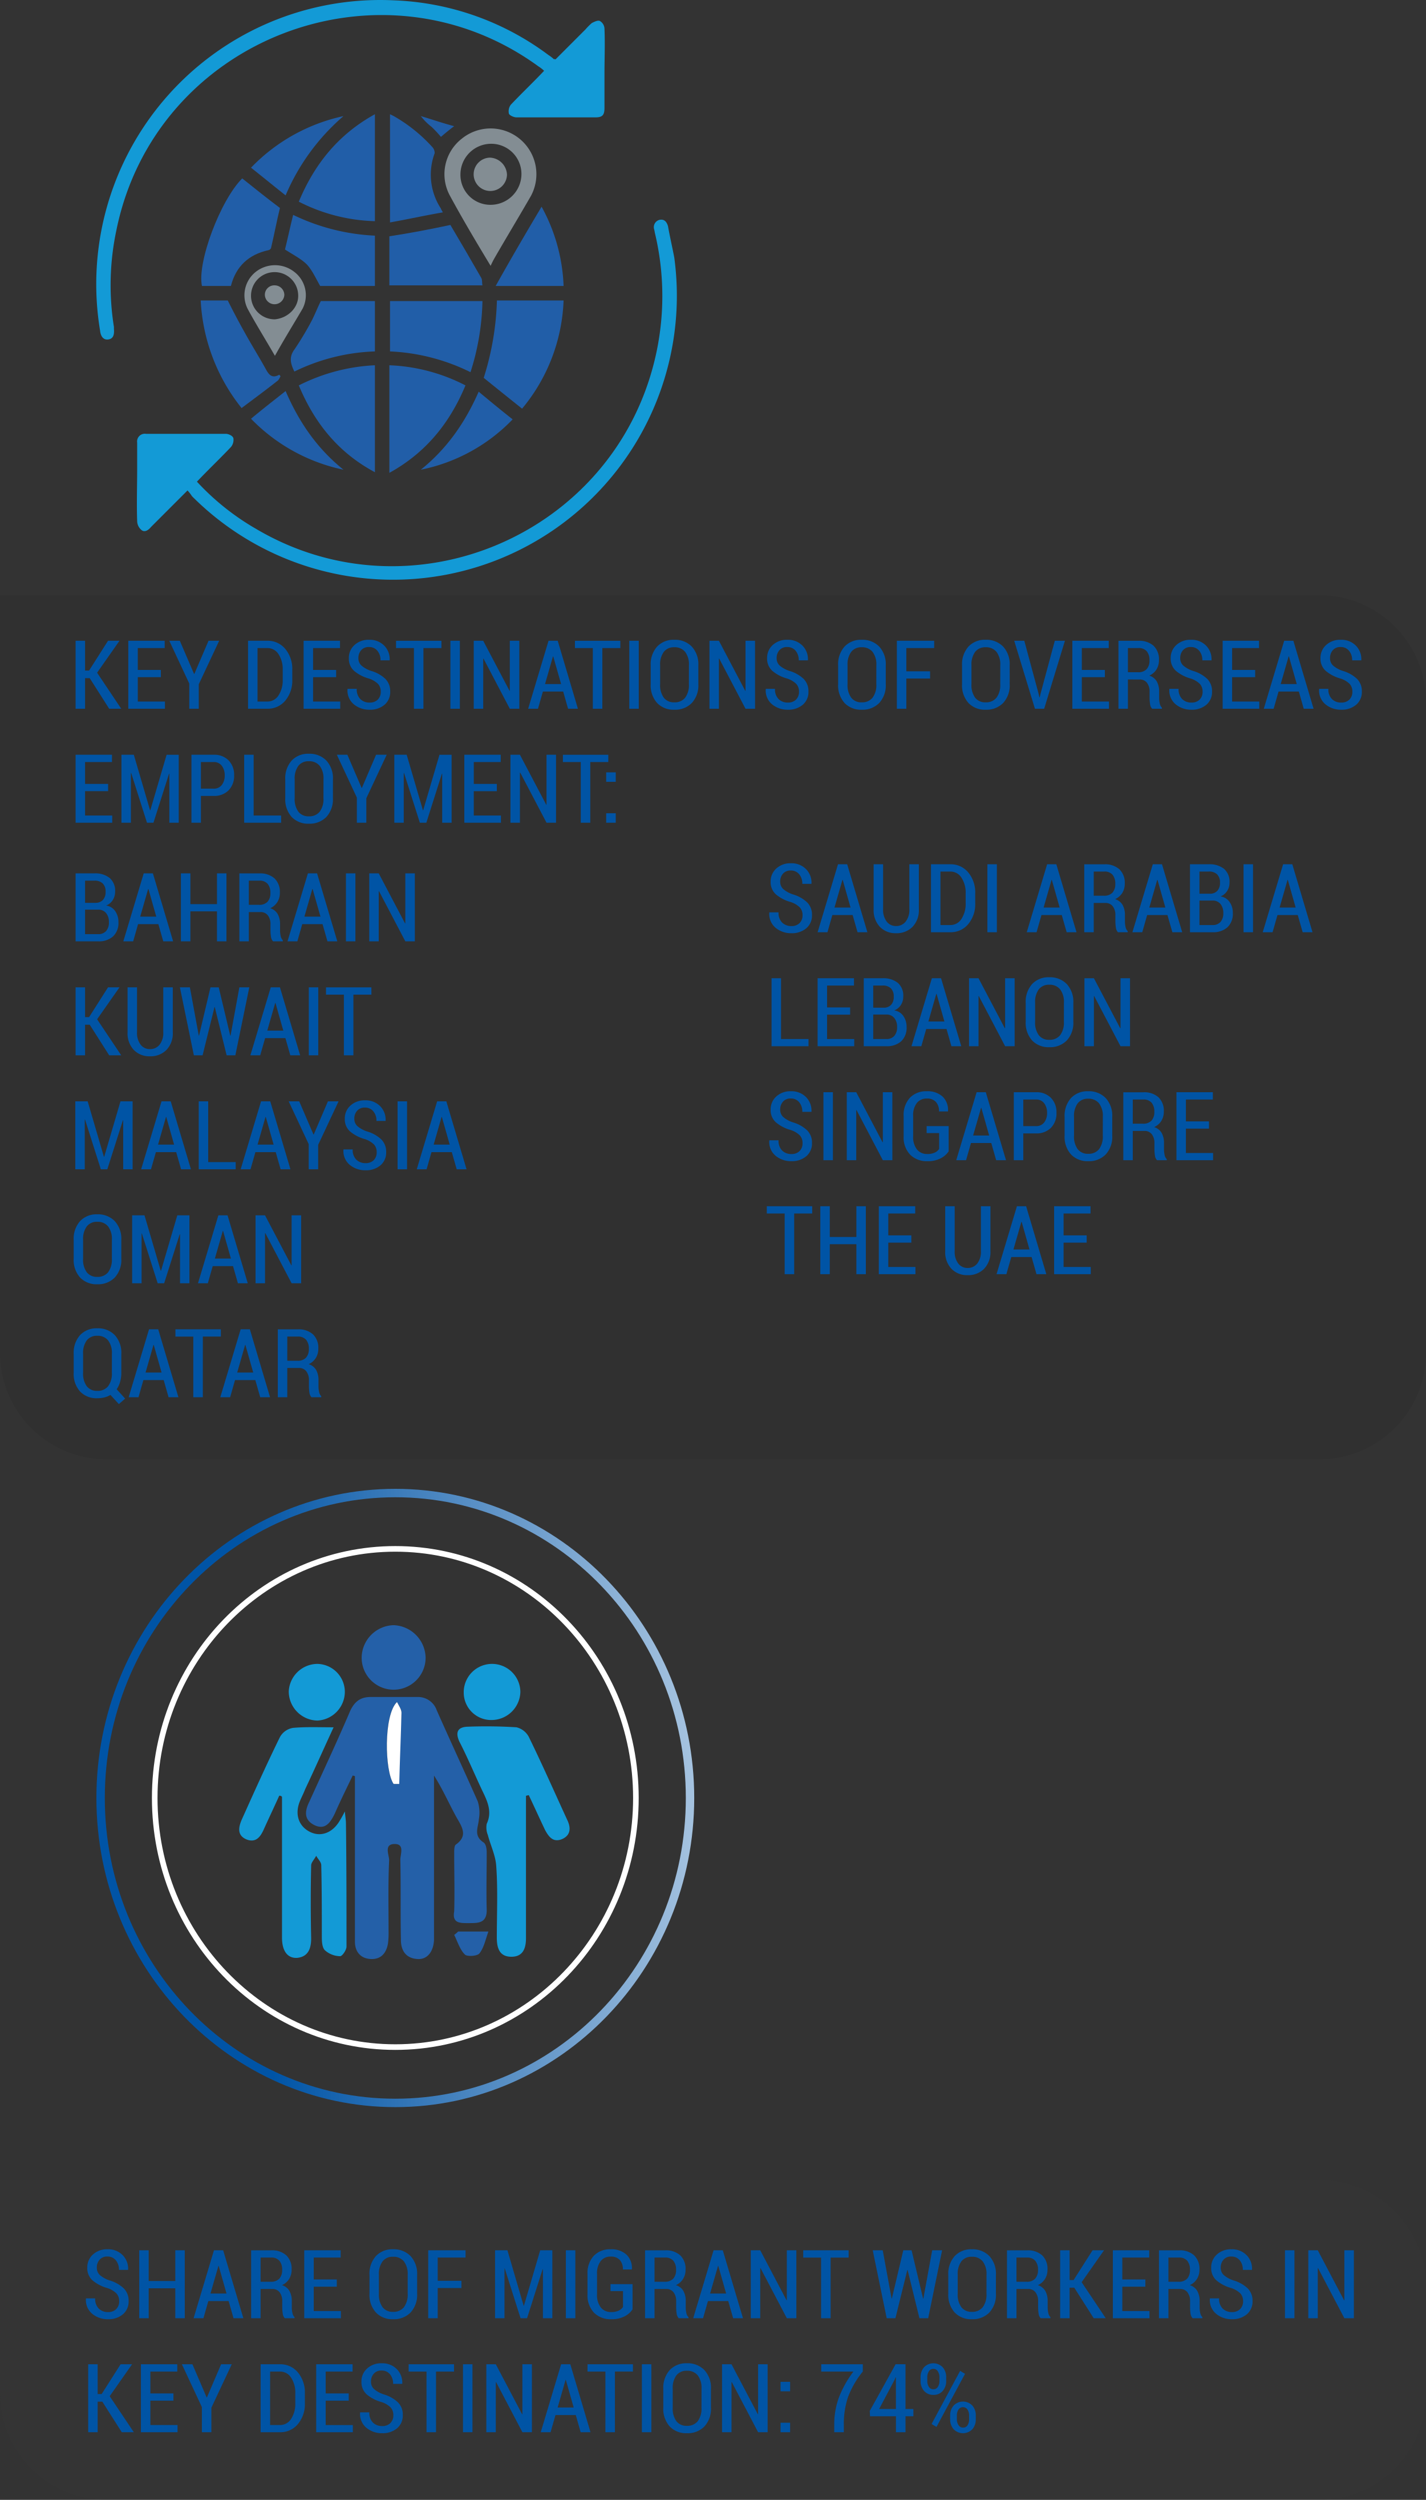 <svg xmlns="http://www.w3.org/2000/svg" xmlns:xlink="http://www.w3.org/1999/xlink" viewBox="0 0 388 679.889">
													<rect x="0" y="0" width="388" height="679.889" fill="#333333" stroke="none"/>
													<defs>
														<linearGradient id="linear-gradient" x1="1.401" y1="0.444" x2="0.267" y2="0.514" gradientUnits="objectBoundingBox">
														<stop offset="0" stop-color="#fff"/>
														<stop offset="1" stop-color="#0054a6"/>
														</linearGradient>
													</defs>
													<g id="info" transform="translate(18.803)">
														<path id="Rectangle_507" data-name="Rectangle 507" d="M0,0H359a29,29,0,0,1,29,29V58a29,29,0,0,1-29,29H29A29,29,0,0,1,0,58V0A0,0,0,0,1,0,0Z" transform="translate(-18.803 592.889)" fill="rgba(63,63,63,0.12)"/>
														<g id="Group_837" data-name="Group 837" transform="translate(7.426 404.926)">
														<g id="Isolation_Mode" transform="translate(0 0)">
															<g id="Group_385" data-name="Group 385">
															<g id="Group_383" data-name="Group 383" transform="translate(15.106 15.564)">
																<path id="Path_2177" data-name="Path 2177" d="M90.724,24.326c35.706,0,64.7,30.06,64.7,66.987S126.43,158.3,90.724,158.3s-64.7-30.06-64.7-66.987,28.992-66.987,64.7-66.987m0-1.526C54.1,22.8,24.5,53.471,24.5,91.313s29.6,68.513,66.224,68.513,66.224-30.671,66.224-68.513S127.346,22.8,90.724,22.8Z" transform="translate(-24.5 -22.8)" fill="#fff"/>
															</g>
															<g id="Group_384" data-name="Group 384">
																<path id="Path_2178" data-name="Path 2178" d="M95.931,180.754c-44.861,0-81.331-37.69-81.331-84.077S51.069,12.6,95.931,12.6s81.331,37.69,81.331,84.077S140.792,180.754,95.931,180.754Zm0-165.865c-43.641,0-79.042,36.622-79.042,81.788s35.4,81.788,79.042,81.788,79.042-36.622,79.042-81.788S139.571,14.889,95.931,14.889Z" transform="translate(-14.6 -12.6)" fill="url(#linear-gradient)"/>
															</g>
															<path id="Path_2179" data-name="Path 2179" d="M101.145,92.12c0-1.068-.153-2.441-.916-2.9-2.747-1.831-1.373-4.12-1.221-6.256a10.354,10.354,0,0,0-.305-4.883c-3.662-8.24-7.477-16.48-11.139-24.72A5.4,5.4,0,0,0,82.224,49.7H69.559c-2.747,0-4.425,1.221-5.646,3.967-3.51,8.24-7.324,16.327-10.986,24.414-1.221,2.441-1.678,4.883,1.221,6.409,3.052,1.526,4.425-.61,5.646-3.052,1.526-3.51,3.2-6.867,4.883-10.376.153,0,.458.153.61.153v45.014c0,2.747,1.526,4.578,4.272,4.73s4.273-1.526,4.73-4.272a22.535,22.535,0,0,0,.153-3.2c0-6.409-.153-12.97.153-19.379,0-1.526-1.526-4.425,1.526-4.425,2.9,0,1.373,3.052,1.526,4.578.153,7.172,0,14.343.153,21.515,0,2.9,1.373,5.035,4.578,5.188,2.594.153,4.273-1.984,4.425-5.188V71.063c2.441,3.815,4.12,7.782,6.256,11.6,1.526,2.594,2.9,4.883-.305,7.172-.458.305-.458,1.526-.458,2.289,0,5.341.153,10.529,0,15.869-.61,3.357,1.679,3.2,4.12,3.2s4.73,0,4.73-3.51C100.993,102.5,101.145,97.308,101.145,92.12ZM77.189,73.351H75.815c-2.441-3.51-2.747-18.769.916-22.278.458.916,1.221,1.984,1.221,2.9C77.646,60.534,77.341,66.943,77.189,73.351Z" transform="translate(5.057 6.911)" fill="#2460a8"/>
															<path id="Path_2180" data-name="Path 2180" d="M50.951,73.729c-1.373,3.052-2.9,6.256-4.273,9.308-.916,1.984-2.136,3.51-4.578,2.594-2.594-1.068-2.289-3.2-1.373-5.341C44.085,72.814,47.442,65.337,51.1,57.86a4.94,4.94,0,0,1,3.662-2.594c3.51-.305,7.019-.153,10.986-.153-2.747,5.951-5.188,11.444-7.782,16.937-.458,1.221-1.068,2.289-1.526,3.51-1.221,3.357-.153,6.409,2.747,7.935s6.1.458,8.087-2.747A30.544,30.544,0,0,0,68.8,78c.153,1.526.305,2.441.305,3.2.153,11.139.153,22.431.153,33.57,0,.916-1.221,2.747-1.831,2.594a6.313,6.313,0,0,1-4.12-1.678c-.763-.916-.763-2.594-.763-3.967,0-6.409,0-12.665-.153-19.074,0-.916-.916-1.678-1.373-2.594-.458.916-1.373,1.831-1.373,2.594-.153,6.561-.153,13.123,0,19.837,0,2.747-.763,5.035-3.815,5.341-2.594.153-4.12-1.831-4.12-5.493v-38.3A.84.84,0,0,0,50.951,73.729Z" transform="translate(-1.207 9.738)" fill="#139ad6"/>
															<path id="Path_2181" data-name="Path 2181" d="M97.631,73.8v38.758c0,2.9-.916,5.035-3.967,5.035-3.2,0-3.967-2.289-3.967-5.188,0-6.409.305-12.97-.153-19.379-.153-2.9-1.526-5.646-2.289-8.545a5.392,5.392,0,0,1-.305-3.052c1.373-2.9.458-5.493-.763-8.087C83.9,68.615,81.914,63.732,79.472,59c-1.068-2.441-.458-3.815,2.136-3.967a131.408,131.408,0,0,1,13.428.153,5.148,5.148,0,0,1,3.357,2.594c3.662,7.477,7.019,15.106,10.529,22.736.916,1.984.916,3.967-1.373,5.035-2.441,1.068-3.662-.458-4.73-2.441-1.526-3.2-2.9-6.256-4.425-9.461C98.088,73.651,97.936,73.8,97.631,73.8Z" transform="translate(19.253 9.664)" fill="#139ad6"/>
															<path id="Path_2182" data-name="Path 2182" d="M79.3,45.75a8.7,8.7,0,1,1-17.4,0,8.927,8.927,0,0,1,8.7-8.85A9.033,9.033,0,0,1,79.3,45.75Z" transform="translate(10.275 0.179)" fill="#2460a8"/>
															<path id="Path_2183" data-name="Path 2183" d="M64.161,51.43a7.86,7.86,0,0,1-7.477,7.782A7.947,7.947,0,0,1,48.9,51.277,7.86,7.86,0,0,1,56.684,43.8,7.621,7.621,0,0,1,64.161,51.43Z" transform="translate(3.437 3.808)" fill="#139ad6"/>
															<path id="Path_2184" data-name="Path 2184" d="M80.1,51.584a7.706,7.706,0,1,1,15.412-.153,7.858,7.858,0,0,1-7.629,7.63A7.465,7.465,0,0,1,80.1,51.584Z" transform="translate(19.847 3.806)" fill="#139ad6"/>
															<path id="Path_2185" data-name="Path 2185" d="M79.468,91.5h8.24c-.763,2.136-1.221,4.425-2.441,5.951-.61.763-3.357.916-3.967.305-1.373-1.373-1.984-3.51-2.9-5.341A6.637,6.637,0,0,0,79.468,91.5Z" transform="translate(18.952 28.894)" fill="#2460a8"/>
															<path id="Path_2186" data-name="Path 2186" d="M68.233,72.878c-2.441-3.51-2.747-18.769.916-22.278.458.916,1.221,1.984,1.221,2.9-.153,6.409-.458,12.97-.61,19.379Z" transform="translate(12.64 7.384)" fill="#fff"/>
															</g>
														</g>
														<path id="Path_4282" data-name="Path 4282" d="M10.194-4.646a3.037,3.037,0,0,0-.724-2.088A6.339,6.339,0,0,0,6.919-8.227a10.475,10.475,0,0,1-4-2.095,4.413,4.413,0,0,1-1.4-3.415,4.671,4.671,0,0,1,1.542-3.6,5.621,5.621,0,0,1,3.955-1.416,5.51,5.51,0,0,1,4.113,1.574,5.232,5.232,0,0,1,1.5,3.948l-.025.076H10.131a3.887,3.887,0,0,0-.863-2.628,2.852,2.852,0,0,0-2.272-1,2.675,2.675,0,0,0-2.126.863,3.159,3.159,0,0,0-.755,2.158,2.679,2.679,0,0,0,.8,1.993A7.712,7.712,0,0,0,7.6-10.283a9.47,9.47,0,0,1,3.847,2.158,4.7,4.7,0,0,1,1.32,3.453,4.508,4.508,0,0,1-1.555,3.6A6.035,6.035,0,0,1,7.135.267a6.569,6.569,0,0,1-4.24-1.447A4.856,4.856,0,0,1,1.155-5.332l.025-.076H3.669a3.652,3.652,0,0,0,1,2.806,3.488,3.488,0,0,0,2.469.927,3.051,3.051,0,0,0,2.247-.806A2.912,2.912,0,0,0,10.194-4.646ZM28.044,0H25.467V-8.15H18.23V0H15.653V-18.484H18.23v8.366h7.236v-8.366h2.577ZM39.978-4.672H34.455L33.122,0H30.443l5.548-18.484h2.5L43.989,0H41.311ZM35.039-6.716h4.367l-2.133-7.516H37.2ZM48.674-7.96V0H46.1V-18.472h5.446a5.807,5.807,0,0,1,4.12,1.358,5.074,5.074,0,0,1,1.454,3.9,4.674,4.674,0,0,1-.679,2.533A4.476,4.476,0,0,1,54.488-9a3.537,3.537,0,0,1,2.05,1.6,5.577,5.577,0,0,1,.628,2.768v1.612a7.248,7.248,0,0,0,.165,1.587,2.225,2.225,0,0,0,.584,1.143V0H55.263A2.2,2.2,0,0,1,54.7-1.276a11.509,11.509,0,0,1-.133-1.771V-4.608a3.83,3.83,0,0,0-.717-2.45,2.4,2.4,0,0,0-1.987-.9Zm0-1.968h2.742a3.027,3.027,0,0,0,2.361-.844,3.45,3.45,0,0,0,.762-2.393,3.7,3.7,0,0,0-.743-2.463,2.79,2.79,0,0,0-2.253-.876H48.674ZM69.405-8.582H63.134v6.627h7.389V0H60.557V-18.484h9.9v1.98H63.134v5.954h6.271ZM91.267-6.69a7.055,7.055,0,0,1-1.777,5.123A6.323,6.323,0,0,1,84.729.267a6.149,6.149,0,0,1-4.685-1.834A7.149,7.149,0,0,1,78.3-6.69v-5.078A7.2,7.2,0,0,1,80.044-16.9a6.1,6.1,0,0,1,4.672-1.854A6.321,6.321,0,0,1,89.483-16.9a7.086,7.086,0,0,1,1.784,5.135ZM88.7-11.807a5.623,5.623,0,0,0-1.035-3.663,3.614,3.614,0,0,0-2.952-1.25,3.432,3.432,0,0,0-2.85,1.25,5.777,5.777,0,0,0-1,3.663V-6.69a5.825,5.825,0,0,0,1,3.694,3.443,3.443,0,0,0,2.856,1.257,3.6,3.6,0,0,0,2.945-1.25A5.717,5.717,0,0,0,88.7-6.69Zm14.625,3.593H96.865V0H94.288V-18.484h10.156v1.98H96.865v6.322h6.462ZM120.25-3.4h.076l4.431-15.082h3.3V0h-2.564V-13.317l-.076-.013L121.177,0h-1.765l-4.3-13.533-.076.013V0h-2.564V-18.484h3.364ZM134.316,0h-2.577V-18.484h2.577Zm15.564-2.412a5.707,5.707,0,0,1-2.1,1.866,7.508,7.508,0,0,1-3.713.813A6.32,6.32,0,0,1,139.4-1.5a6.787,6.787,0,0,1-1.771-5.027V-12.01a6.847,6.847,0,0,1,1.714-4.977,6.063,6.063,0,0,1,4.558-1.765A6.041,6.041,0,0,1,148.23-17.3a5.052,5.052,0,0,1,1.473,3.961l-.025.076h-2.425a3.682,3.682,0,0,0-.844-2.583,3.167,3.167,0,0,0-2.457-.92,3.35,3.35,0,0,0-2.736,1.212,5.428,5.428,0,0,0-1,3.523v5.51a5.48,5.48,0,0,0,1.035,3.6,3.472,3.472,0,0,0,2.812,1.238,4.547,4.547,0,0,0,2.088-.406,2.787,2.787,0,0,0,1.136-.99v-4.3h-3.4V-9.268h5.992ZM155.86-7.96V0h-2.577V-18.472h5.446a5.807,5.807,0,0,1,4.12,1.358,5.074,5.074,0,0,1,1.454,3.9,4.674,4.674,0,0,1-.679,2.533A4.476,4.476,0,0,1,161.675-9a3.537,3.537,0,0,1,2.05,1.6,5.577,5.577,0,0,1,.628,2.768v1.612a7.248,7.248,0,0,0,.165,1.587A2.225,2.225,0,0,0,165.1-.292V0h-2.653a2.2,2.2,0,0,1-.565-1.276,11.509,11.509,0,0,1-.133-1.771V-4.608a3.83,3.83,0,0,0-.717-2.45,2.4,2.4,0,0,0-1.987-.9Zm0-1.968H158.6a3.027,3.027,0,0,0,2.361-.844,3.45,3.45,0,0,0,.762-2.393,3.7,3.7,0,0,0-.743-2.463,2.79,2.79,0,0,0-2.253-.876H155.86Zm20.059,5.256H170.4L169.063,0h-2.679l5.548-18.484h2.5L179.931,0h-2.679ZM170.98-6.716h4.367l-2.133-7.516h-.076ZM194.454,0h-2.59L184.7-13.635l-.076.025V0h-2.577V-18.484h2.577l7.16,13.6.076-.013V-18.484h2.59Zm14.219-16.5h-4.9V0h-2.59V-16.5H196.32v-1.98h12.353ZM228.935-5.345h.076l2.4-13.14h2.7L230.318,0h-2.374L224.72-13.114h-.076L221.406,0h-2.374l-3.8-18.484h2.717L220.365-5.37h.076l3.11-13.114H225.8ZM248.752-6.69a7.055,7.055,0,0,1-1.777,5.123A6.323,6.323,0,0,1,242.214.267a6.149,6.149,0,0,1-4.685-1.834A7.149,7.149,0,0,1,235.79-6.69v-5.078a7.2,7.2,0,0,1,1.739-5.129,6.1,6.1,0,0,1,4.672-1.854,6.321,6.321,0,0,1,4.767,1.847,7.086,7.086,0,0,1,1.784,5.135Zm-2.564-5.116a5.624,5.624,0,0,0-1.035-3.663,3.614,3.614,0,0,0-2.952-1.25,3.432,3.432,0,0,0-2.85,1.25,5.777,5.777,0,0,0-1,3.663V-6.69a5.825,5.825,0,0,0,1,3.694,3.443,3.443,0,0,0,2.856,1.257,3.6,3.6,0,0,0,2.945-1.25,5.717,5.717,0,0,0,1.028-3.7Zm8.15,3.847V0h-2.577V-18.472h5.446a5.807,5.807,0,0,1,4.12,1.358,5.074,5.074,0,0,1,1.454,3.9,4.675,4.675,0,0,1-.679,2.533A4.476,4.476,0,0,1,260.152-9a3.538,3.538,0,0,1,2.05,1.6,5.577,5.577,0,0,1,.628,2.768v1.612A7.249,7.249,0,0,0,263-1.435a2.225,2.225,0,0,0,.584,1.143V0h-2.653a2.2,2.2,0,0,1-.565-1.276,11.509,11.509,0,0,1-.133-1.771V-4.608a3.83,3.83,0,0,0-.717-2.45,2.4,2.4,0,0,0-1.987-.9Zm0-1.968h2.742a3.027,3.027,0,0,0,2.361-.844,3.45,3.45,0,0,0,.762-2.393,3.7,3.7,0,0,0-.743-2.463,2.79,2.79,0,0,0-2.253-.876h-2.869Zm15.729,1.612H268.8V0h-2.577V-18.484H268.8v8.1h1.092l5.154-8.1h3.123L272.073-9.8,278.637,0h-3.275Zm19.348-.267h-6.271v6.627h7.389V0h-9.966V-18.484h9.9v1.98h-7.325v5.954h6.271Zm6.271.622V0h-2.577V-18.472h5.446a5.807,5.807,0,0,1,4.12,1.358,5.074,5.074,0,0,1,1.454,3.9,4.675,4.675,0,0,1-.679,2.533A4.476,4.476,0,0,1,301.5-9a3.538,3.538,0,0,1,2.05,1.6,5.577,5.577,0,0,1,.628,2.768v1.612a7.249,7.249,0,0,0,.165,1.587,2.225,2.225,0,0,0,.584,1.143V0h-2.653a2.2,2.2,0,0,1-.565-1.276,11.509,11.509,0,0,1-.133-1.771V-4.608a3.83,3.83,0,0,0-.717-2.45,2.4,2.4,0,0,0-1.987-.9Zm0-1.968h2.742a3.027,3.027,0,0,0,2.361-.844,3.45,3.45,0,0,0,.762-2.393,3.7,3.7,0,0,0-.743-2.463,2.79,2.79,0,0,0-2.253-.876h-2.869ZM316-4.646a3.037,3.037,0,0,0-.724-2.088,6.339,6.339,0,0,0-2.552-1.492,10.475,10.475,0,0,1-4-2.095,4.413,4.413,0,0,1-1.4-3.415,4.671,4.671,0,0,1,1.542-3.6,5.621,5.621,0,0,1,3.955-1.416,5.51,5.51,0,0,1,4.113,1.574,5.231,5.231,0,0,1,1.5,3.948l-.025.076h-2.476a3.887,3.887,0,0,0-.863-2.628,2.852,2.852,0,0,0-2.272-1,2.675,2.675,0,0,0-2.126.863,3.159,3.159,0,0,0-.755,2.158,2.679,2.679,0,0,0,.8,1.993,7.712,7.712,0,0,0,2.691,1.485,9.47,9.47,0,0,1,3.847,2.158,4.7,4.7,0,0,1,1.32,3.453,4.508,4.508,0,0,1-1.555,3.6A6.035,6.035,0,0,1,312.939.267a6.569,6.569,0,0,1-4.24-1.447,4.856,4.856,0,0,1-1.739-4.151l.025-.076h2.488a3.652,3.652,0,0,0,1,2.806,3.488,3.488,0,0,0,2.469.927,3.051,3.051,0,0,0,2.247-.806A2.912,2.912,0,0,0,316-4.646ZM329.977,0H327.4V-18.484h2.577ZM346.15,0h-2.59L336.4-13.635l-.076.025V0h-2.577V-18.484h2.577l7.16,13.6.076-.013V-18.484h2.59ZM5.611,22.685H4.342V31H1.765V12.516H4.342v8.1H5.434l5.154-8.1h3.123L7.617,21.2,14.181,31H10.905Zm19.348-.267H18.688v6.627h7.389V31H16.11V12.516h9.9V14.5H18.688V20.45h6.271ZM34,21.529h.076l3.859-9.014h2.895L35.28,24.348V31H32.7V24.157L27.257,12.516h2.869ZM48.687,31V12.516H53.93a6.141,6.141,0,0,1,4.894,2.222,8.487,8.487,0,0,1,1.9,5.713v2.628a8.456,8.456,0,0,1-1.9,5.713A6.155,6.155,0,0,1,53.93,31Zm2.577-16.5V29.045H53.93a3.525,3.525,0,0,0,3.047-1.669,7.454,7.454,0,0,0,1.143-4.3V20.425a7.382,7.382,0,0,0-1.143-4.259A3.525,3.525,0,0,0,53.93,14.5Zm21.392,7.922H66.384v6.627h7.389V31H63.807V12.516h9.9V14.5H66.384V20.45h6.271Zm12.137,3.936a3.037,3.037,0,0,0-.724-2.088,6.339,6.339,0,0,0-2.552-1.492,10.475,10.475,0,0,1-4-2.095,4.413,4.413,0,0,1-1.4-3.415,4.671,4.671,0,0,1,1.542-3.6,5.621,5.621,0,0,1,3.955-1.416,5.51,5.51,0,0,1,4.113,1.574,5.231,5.231,0,0,1,1.5,3.948l-.025.076H84.729a3.887,3.887,0,0,0-.863-2.628,2.852,2.852,0,0,0-2.272-1,2.675,2.675,0,0,0-2.126.863,3.159,3.159,0,0,0-.755,2.158,2.679,2.679,0,0,0,.8,1.993A7.712,7.712,0,0,0,82.2,20.717a9.47,9.47,0,0,1,3.847,2.158,4.7,4.7,0,0,1,1.32,3.453,4.508,4.508,0,0,1-1.555,3.6,6.035,6.035,0,0,1-4.082,1.339,6.569,6.569,0,0,1-4.24-1.447,4.856,4.856,0,0,1-1.739-4.151l.025-.076h2.488a3.652,3.652,0,0,0,1,2.806,3.488,3.488,0,0,0,2.469.927,3.051,3.051,0,0,0,2.247-.806A2.912,2.912,0,0,0,84.792,26.354ZM101.309,14.5h-4.9V31h-2.59V14.5H88.956v-1.98h12.353ZM106.323,31h-2.577V12.516h2.577ZM122.5,31h-2.59l-7.16-13.635-.076.025V31h-2.577V12.516h2.577l7.16,13.6.076-.013V12.516h2.59Zm11.934-4.672h-5.522L127.575,31H124.9l5.548-18.484h2.5L138.442,31h-2.679Zm-4.938-2.044h4.367l-2.133-7.516h-.076Zm20.49-9.788h-4.9V31h-2.59V14.5H137.63v-1.98h12.353ZM155,31H152.42V12.516H155Zm16.212-6.69a7.055,7.055,0,0,1-1.777,5.123,6.323,6.323,0,0,1-4.761,1.834,6.149,6.149,0,0,1-4.685-1.834,7.149,7.149,0,0,1-1.739-5.123V19.231a7.2,7.2,0,0,1,1.739-5.129,6.1,6.1,0,0,1,4.672-1.854,6.321,6.321,0,0,1,4.767,1.847,7.086,7.086,0,0,1,1.784,5.135Zm-2.564-5.116a5.624,5.624,0,0,0-1.035-3.663,3.614,3.614,0,0,0-2.952-1.25,3.432,3.432,0,0,0-2.85,1.25,5.777,5.777,0,0,0-1,3.663V24.31a5.825,5.825,0,0,0,1,3.694,3.443,3.443,0,0,0,2.856,1.257,3.6,3.6,0,0,0,2.945-1.25,5.717,5.717,0,0,0,1.028-3.7ZM186.634,31h-2.59l-7.16-13.635-.076.025V31H174.23V12.516h2.577l7.16,13.6.076-.013V12.516h2.59Zm6.119,0h-2.6V28.423h2.6Zm0-11.121h-2.6V17.3h2.6ZM212.532,14.5a24.383,24.383,0,0,0-4.037,6.982,23.033,23.033,0,0,0-1.13,7.5V31h-2.6V28.981a20.947,20.947,0,0,1,1.352-7.662A28.846,28.846,0,0,1,209.98,14.5h-8.76v-1.98h11.312ZM224.148,24.69h2.146v1.968h-2.146V31h-2.6V26.658H214.5l-.076-1.447,7.033-12.7h2.691Zm-7.173,0h4.57V16.083l-.076-.025-.343.787Zm11.273-8.62a4.06,4.06,0,0,1,.933-2.723,3.506,3.506,0,0,1,5.1,0,4.043,4.043,0,0,1,.939,2.723v.978a4.011,4.011,0,0,1-.933,2.71,3.167,3.167,0,0,1-2.533,1.085,3.215,3.215,0,0,1-2.564-1.085,3.994,3.994,0,0,1-.939-2.71Zm1.828.978a2.883,2.883,0,0,0,.432,1.612,1.4,1.4,0,0,0,1.244.66,1.364,1.364,0,0,0,1.206-.66,2.883,2.883,0,0,0,.432-1.612V16.07a2.914,2.914,0,0,0-.438-1.625,1.384,1.384,0,0,0-1.225-.673,1.365,1.365,0,0,0-1.225.673,2.98,2.98,0,0,0-.425,1.625Zm6.221,9.42a4.025,4.025,0,0,1,.939-2.71,3.521,3.521,0,0,1,5.1-.006,4.019,4.019,0,0,1,.939,2.717v.99a4.013,4.013,0,0,1-.939,2.723,3.535,3.535,0,0,1-5.1-.006,4.019,4.019,0,0,1-.939-2.717Zm1.828.99a2.829,2.829,0,0,0,.451,1.612,1.4,1.4,0,0,0,1.225.673,1.37,1.37,0,0,0,1.238-.647,3,3,0,0,0,.413-1.638v-.99a2.907,2.907,0,0,0-.432-1.625,1.479,1.479,0,0,0-2.463,0,2.907,2.907,0,0,0-.432,1.625Zm-5.548,2.107-1.333-.8,7.77-14.447,1.333.8Z" transform="translate(-4 225.571)" fill="#0054a5"/>
														</g>
														<g id="Group_836" data-name="Group 836" transform="translate(0 0)">
														<g id="Group_902" data-name="Group 902">
															<path id="Rectangle_506" data-name="Rectangle 506" d="M0,0H359a29,29,0,0,1,29,29V206a29,29,0,0,1-29,29H29A29,29,0,0,1,0,206V0A0,0,0,0,1,0,0Z" transform="translate(-18.803 161.889)" fill="rgba(0,0,0,0.07)"/>
															<g id="Component_10_7" data-name="Component 10 – 7" transform="translate(1.244 237.532)">
															<path id="Path_4283" data-name="Path 4283" d="M1.765,0V-18.484H6.881a6.285,6.285,0,0,1,4.145,1.244,4.583,4.583,0,0,1,1.492,3.732,4.143,4.143,0,0,1-.647,2.3,3.781,3.781,0,0,1-1.8,1.473,3.587,3.587,0,0,1,2.482,1.53,5.12,5.12,0,0,1,.87,2.977,5,5,0,0,1-1.466,3.891A5.771,5.771,0,0,1,7.909,0ZM4.342-8.62v6.665H7.909A2.757,2.757,0,0,0,10.067-2.8a3.49,3.49,0,0,0,.762-2.418,3.749,3.749,0,0,0-.743-2.437A2.679,2.679,0,0,0,8-8.62H4.342Zm0-1.854H7.274a2.629,2.629,0,0,0,1.949-.806,3.105,3.105,0,0,0,.7-2.177,3.072,3.072,0,0,0-.774-2.285A3.111,3.111,0,0,0,6.881-16.5H4.342Zm19.944,5.8H18.764L17.431,0H14.752L20.3-18.484h2.5L28.3,0H25.619ZM19.348-6.716h4.367l-2.133-7.516h-.076ZM42.809,0H40.231V-8.15H33V0H30.418V-18.484H33v8.366h7.236v-8.366h2.577ZM48.9-7.96V0H46.325V-18.472h5.446a5.807,5.807,0,0,1,4.12,1.358,5.074,5.074,0,0,1,1.454,3.9,4.674,4.674,0,0,1-.679,2.533A4.476,4.476,0,0,1,54.717-9a3.537,3.537,0,0,1,2.05,1.6A5.577,5.577,0,0,1,57.4-4.634v1.612a7.248,7.248,0,0,0,.165,1.587,2.225,2.225,0,0,0,.584,1.143V0H55.491a2.2,2.2,0,0,1-.565-1.276,11.509,11.509,0,0,1-.133-1.771V-4.608a3.83,3.83,0,0,0-.717-2.45,2.4,2.4,0,0,0-1.987-.9Zm0-1.968h2.742a3.027,3.027,0,0,0,2.361-.844,3.45,3.45,0,0,0,.762-2.393,3.7,3.7,0,0,0-.743-2.463,2.79,2.79,0,0,0-2.253-.876H48.9ZM68.961-4.672H63.438L62.105,0H59.427l5.548-18.484h2.5L72.973,0H70.294ZM64.022-6.716H68.39l-2.133-7.516h-.076ZM77.9,0H75.321V-18.484H77.9ZM94.072,0h-2.59l-7.16-13.635-.076.025V0H81.669V-18.484h2.577l7.16,13.6.076-.013V-18.484h2.59ZM5.611,22.685H4.342V31H1.765V12.516H4.342v8.1H5.434l5.154-8.1h3.123L7.617,21.2,14.181,31H10.905Zm22.6-10.169V24.741a6.486,6.486,0,0,1-1.727,4.8A6.063,6.063,0,0,1,22,31.267a5.881,5.881,0,0,1-4.4-1.733,6.561,6.561,0,0,1-1.695-4.792V12.516h2.577V24.741a5.235,5.235,0,0,0,.971,3.358A3.1,3.1,0,0,0,22,29.312a3.235,3.235,0,0,0,2.622-1.206,5.136,5.136,0,0,0,1-3.364V12.516ZM43.85,25.655h.076l2.4-13.14h2.7L45.233,31H42.859L39.635,17.886h-.076L36.321,31H33.947l-3.8-18.484h2.717L35.28,25.63h.076l3.11-13.114h2.247Zm15.006.673H53.333L52,31H49.321l5.548-18.484h2.5L62.867,31H60.188Zm-4.938-2.044h4.367l-2.133-7.516h-.076ZM67.793,31H65.216V12.516h2.577Zm14.46-16.5h-4.9V31h-2.59V14.5H69.9v-1.98H82.253ZM9.471,58.6h.076l4.431-15.082h3.3V62H14.714V48.683l-.076-.013L10.4,62H8.633l-4.3-13.533-.076.013V62H1.688V43.516H5.053Zm19.665-1.27H23.613L22.28,62H19.6l5.548-18.484h2.5L33.147,62H30.469ZM24.2,55.284h4.367l-2.133-7.516h-.076Zm13.647,4.761h7.478V62H35.268V43.516h2.577Zm18.37-2.717H50.692L49.359,62H46.681l5.548-18.484h2.5L60.227,62H57.548Zm-4.938-2.044h4.367l-2.133-7.516h-.076Zm15.209-2.755h.076l3.859-9.014h2.895L67.768,55.348V62H65.19V55.157L59.744,43.516h2.869Zm17.2,4.824a3.037,3.037,0,0,0-.724-2.088,6.339,6.339,0,0,0-2.552-1.492,10.475,10.475,0,0,1-4-2.095,4.413,4.413,0,0,1-1.4-3.415,4.671,4.671,0,0,1,1.542-3.6,5.621,5.621,0,0,1,3.955-1.416,5.51,5.51,0,0,1,4.113,1.574,5.231,5.231,0,0,1,1.5,3.948l-.025.076H83.624a3.887,3.887,0,0,0-.863-2.628,2.852,2.852,0,0,0-2.272-1,2.675,2.675,0,0,0-2.126.863,3.159,3.159,0,0,0-.755,2.158,2.679,2.679,0,0,0,.8,1.993A7.712,7.712,0,0,0,81.1,51.717a9.47,9.47,0,0,1,3.847,2.158,4.7,4.7,0,0,1,1.32,3.453,4.508,4.508,0,0,1-1.555,3.6,6.035,6.035,0,0,1-4.082,1.339,6.569,6.569,0,0,1-4.24-1.447,4.856,4.856,0,0,1-1.739-4.151l.025-.076h2.488a3.652,3.652,0,0,0,1,2.806,3.488,3.488,0,0,0,2.469.927,3.051,3.051,0,0,0,2.247-.806A2.912,2.912,0,0,0,83.688,57.354ZM91.952,62H89.375V43.516h2.577Zm12.175-4.672H98.6L97.271,62H94.593l5.548-18.484h2.5L108.139,62H105.46Zm-4.938-2.044h4.367l-2.133-7.516h-.076ZM14.206,86.31a7.055,7.055,0,0,1-1.777,5.123,6.323,6.323,0,0,1-4.761,1.834,6.149,6.149,0,0,1-4.685-1.834A7.149,7.149,0,0,1,1.244,86.31V81.231A7.2,7.2,0,0,1,2.983,76.1a6.1,6.1,0,0,1,4.672-1.854A6.321,6.321,0,0,1,12.422,76.1a7.086,7.086,0,0,1,1.784,5.135Zm-2.564-5.116a5.624,5.624,0,0,0-1.035-3.663,3.614,3.614,0,0,0-2.952-1.25,3.432,3.432,0,0,0-2.85,1.25,5.777,5.777,0,0,0-1,3.663V86.31a5.825,5.825,0,0,0,1,3.694,3.443,3.443,0,0,0,2.856,1.257,3.6,3.6,0,0,0,2.945-1.25,5.717,5.717,0,0,0,1.028-3.7Zm13.292,8.4h.076L29.44,74.516h3.3V93H30.177V79.683L30.1,79.67,25.86,93H24.1l-4.3-13.533-.076.013V93H17.151V74.516h3.364ZM44.6,88.328H39.076L37.743,93H35.064l5.548-18.484h2.5L48.61,93H45.932ZM39.66,86.284h4.367l-2.133-7.516h-.076ZM63.134,93h-2.59l-7.16-13.635-.076.025V93H50.73V74.516h2.577l7.16,13.6.076-.013V74.516h2.59ZM14.206,117.31a8.967,8.967,0,0,1-.33,2.507,6.657,6.657,0,0,1-.939,2l2.311,2.552-1.714,1.485-2.285-2.488a5.821,5.821,0,0,1-1.65.679,8.044,8.044,0,0,1-1.93.222,6.149,6.149,0,0,1-4.685-1.834,7.149,7.149,0,0,1-1.739-5.123v-5.078A7.2,7.2,0,0,1,2.983,107.1a6.1,6.1,0,0,1,4.672-1.854,6.321,6.321,0,0,1,4.767,1.847,7.086,7.086,0,0,1,1.784,5.135Zm-2.564-5.116a5.624,5.624,0,0,0-1.035-3.663,3.614,3.614,0,0,0-2.952-1.25,3.432,3.432,0,0,0-2.85,1.25,5.777,5.777,0,0,0-1,3.663v5.116a5.825,5.825,0,0,0,1,3.694,3.443,3.443,0,0,0,2.856,1.257,3.6,3.6,0,0,0,2.945-1.25,5.717,5.717,0,0,0,1.028-3.7Zm14.092,7.135H20.211L18.878,124H16.2l5.548-18.484h2.5L29.745,124H27.066Zm-4.938-2.044h4.367l-2.133-7.516h-.076Zm20.49-9.788h-4.9V124h-2.59V107.5H28.933v-1.98H41.285Zm9.382,11.832H45.145L43.812,124H41.133l5.548-18.484h2.5L54.679,124H52Zm-4.938-2.044H50.1l-2.133-7.516h-.076Zm13.635-1.244V124H56.786V105.528h5.446a5.807,5.807,0,0,1,4.12,1.358,5.074,5.074,0,0,1,1.454,3.9,4.674,4.674,0,0,1-.679,2.533A4.476,4.476,0,0,1,65.178,115a3.538,3.538,0,0,1,2.05,1.6,5.577,5.577,0,0,1,.628,2.768v1.612a7.248,7.248,0,0,0,.165,1.587,2.225,2.225,0,0,0,.584,1.143V124H65.952a2.2,2.2,0,0,1-.565-1.276,11.509,11.509,0,0,1-.133-1.771v-1.562a3.83,3.83,0,0,0-.717-2.45,2.4,2.4,0,0,0-1.987-.9Zm0-1.968h2.742a3.027,3.027,0,0,0,2.361-.844,3.45,3.45,0,0,0,.762-2.393,3.7,3.7,0,0,0-.743-2.463,2.79,2.79,0,0,0-2.253-.876H59.363Z" transform="translate(-1.244 18.484)" fill="#0054a5"/>
															</g>
															<g id="Component_10_8" data-name="Component 10 – 8" transform="translate(189.834 234.79)">
															<path id="Path_4284" data-name="Path 4284" d="M10.194-4.646a3.037,3.037,0,0,0-.724-2.088A6.339,6.339,0,0,0,6.919-8.227a10.475,10.475,0,0,1-4-2.095,4.413,4.413,0,0,1-1.4-3.415,4.671,4.671,0,0,1,1.542-3.6,5.621,5.621,0,0,1,3.955-1.416,5.51,5.51,0,0,1,4.113,1.574,5.232,5.232,0,0,1,1.5,3.948l-.025.076H10.131a3.887,3.887,0,0,0-.863-2.628,2.852,2.852,0,0,0-2.272-1,2.675,2.675,0,0,0-2.126.863,3.159,3.159,0,0,0-.755,2.158,2.679,2.679,0,0,0,.8,1.993A7.712,7.712,0,0,0,7.6-10.283a9.47,9.47,0,0,1,3.847,2.158,4.7,4.7,0,0,1,1.32,3.453,4.508,4.508,0,0,1-1.555,3.6A6.035,6.035,0,0,1,7.135.267a6.569,6.569,0,0,1-4.24-1.447A4.856,4.856,0,0,1,1.155-5.332l.025-.076H3.669a3.652,3.652,0,0,0,1,2.806,3.488,3.488,0,0,0,2.469.927,3.051,3.051,0,0,0,2.247-.806A2.912,2.912,0,0,0,10.194-4.646Zm13.635-.025H18.307L16.974,0H14.295l5.548-18.484h2.5L27.841,0H25.162ZM18.891-6.716h4.367l-2.133-7.516h-.076ZM41.844-18.484V-6.259a6.486,6.486,0,0,1-1.727,4.8A6.063,6.063,0,0,1,35.636.267a5.881,5.881,0,0,1-4.4-1.733,6.561,6.561,0,0,1-1.695-4.792V-18.484h2.577V-6.259A5.235,5.235,0,0,0,33.09-2.9a3.1,3.1,0,0,0,2.545,1.212,3.235,3.235,0,0,0,2.622-1.206,5.136,5.136,0,0,0,1-3.364V-18.484ZM45.145,0V-18.484h5.243a6.141,6.141,0,0,1,4.894,2.222,8.487,8.487,0,0,1,1.9,5.713v2.628a8.456,8.456,0,0,1-1.9,5.713A6.155,6.155,0,0,1,50.388,0Zm2.577-16.5V-1.955h2.666a3.525,3.525,0,0,0,3.047-1.669,7.454,7.454,0,0,0,1.143-4.3v-2.653a7.382,7.382,0,0,0-1.143-4.259A3.525,3.525,0,0,0,50.388-16.5ZM63.07,0H60.493V-18.484H63.07ZM80.729-4.672H75.207L73.874,0H71.2l5.548-18.484h2.5L84.741,0H82.063ZM75.791-6.716h4.367l-2.133-7.516h-.076ZM89.426-7.96V0H86.849V-18.472h5.446a5.807,5.807,0,0,1,4.12,1.358,5.074,5.074,0,0,1,1.454,3.9,4.674,4.674,0,0,1-.679,2.533A4.476,4.476,0,0,1,95.24-9a3.537,3.537,0,0,1,2.05,1.6,5.577,5.577,0,0,1,.628,2.768v1.612a7.248,7.248,0,0,0,.165,1.587,2.225,2.225,0,0,0,.584,1.143V0H96.015a2.2,2.2,0,0,1-.565-1.276,11.509,11.509,0,0,1-.133-1.771V-4.608a3.83,3.83,0,0,0-.717-2.45,2.4,2.4,0,0,0-1.987-.9Zm0-1.968h2.742a3.027,3.027,0,0,0,2.361-.844,3.45,3.45,0,0,0,.762-2.393,3.7,3.7,0,0,0-.743-2.463,2.79,2.79,0,0,0-2.253-.876H89.426Zm20.059,5.256h-5.522L102.629,0H99.95L105.5-18.484H108L113.5,0h-2.679Zm-4.938-2.044h4.367l-2.133-7.516H106.7ZM115.616,0V-18.484h5.116a6.285,6.285,0,0,1,4.145,1.244,4.583,4.583,0,0,1,1.492,3.732,4.143,4.143,0,0,1-.647,2.3,3.781,3.781,0,0,1-1.8,1.473,3.587,3.587,0,0,1,2.482,1.53,5.12,5.12,0,0,1,.87,2.977A5,5,0,0,1,125.8-1.339,5.771,5.771,0,0,1,121.761,0Zm2.577-8.62v6.665h3.567a2.757,2.757,0,0,0,2.158-.844,3.49,3.49,0,0,0,.762-2.418,3.749,3.749,0,0,0-.743-2.437,2.679,2.679,0,0,0-2.088-.965h-3.656Zm0-1.854h2.933a2.628,2.628,0,0,0,1.949-.806,3.105,3.105,0,0,0,.7-2.177A3.072,3.072,0,0,0,123-15.742a3.111,3.111,0,0,0-2.272-.762h-2.539ZM132.768,0H130.19V-18.484h2.577Zm12.175-4.672H139.42L138.087,0h-2.679l5.548-18.484h2.5L148.954,0h-2.679ZM140-6.716h4.367l-2.133-7.516h-.076ZM4.342,29.045h7.478V31H1.765V12.516H4.342Zm18.8-6.627H16.872v6.627h7.389V31H14.295V12.516h9.9V14.5H16.872V20.45h6.271ZM26.851,31V12.516h5.116a6.285,6.285,0,0,1,4.145,1.244A4.583,4.583,0,0,1,37.6,17.492a4.143,4.143,0,0,1-.647,2.3,3.781,3.781,0,0,1-1.8,1.473,3.587,3.587,0,0,1,2.482,1.53,5.12,5.12,0,0,1,.87,2.977,5,5,0,0,1-1.466,3.891A5.771,5.771,0,0,1,33,31Zm2.577-8.62v6.665H33a2.757,2.757,0,0,0,2.158-.844,3.49,3.49,0,0,0,.762-2.418,3.749,3.749,0,0,0-.743-2.437,2.679,2.679,0,0,0-2.088-.965H29.428Zm0-1.854H32.36a2.629,2.629,0,0,0,1.949-.806,3.105,3.105,0,0,0,.7-2.177,3.072,3.072,0,0,0-.774-2.285,3.111,3.111,0,0,0-2.272-.762H29.428Zm19.944,5.8H43.85L42.517,31H39.838l5.548-18.484h2.5L53.384,31H50.705Zm-4.938-2.044H48.8l-2.133-7.516h-.076ZM67.907,31h-2.59l-7.16-13.635-.076.025V31H55.5V12.516h2.577l7.16,13.6.076-.013V12.516h2.59Zm15.971-6.69A7.055,7.055,0,0,1,82.1,29.432a6.323,6.323,0,0,1-4.761,1.834,6.149,6.149,0,0,1-4.685-1.834,7.149,7.149,0,0,1-1.739-5.123V19.231A7.2,7.2,0,0,1,72.655,14.1a6.1,6.1,0,0,1,4.672-1.854A6.321,6.321,0,0,1,82.094,14.1a7.086,7.086,0,0,1,1.784,5.135Zm-2.564-5.116a5.623,5.623,0,0,0-1.035-3.663,3.614,3.614,0,0,0-2.952-1.25,3.432,3.432,0,0,0-2.85,1.25,5.777,5.777,0,0,0-1,3.663V24.31a5.825,5.825,0,0,0,1,3.694,3.443,3.443,0,0,0,2.856,1.257,3.6,3.6,0,0,0,2.945-1.25,5.717,5.717,0,0,0,1.028-3.7ZM99.3,31h-2.59l-7.16-13.635-.076.025V31H86.9V12.516h2.577l7.16,13.6.076-.013V12.516H99.3ZM10.194,57.354a3.037,3.037,0,0,0-.724-2.088,6.339,6.339,0,0,0-2.552-1.492,10.475,10.475,0,0,1-4-2.095,4.413,4.413,0,0,1-1.4-3.415,4.671,4.671,0,0,1,1.542-3.6,5.621,5.621,0,0,1,3.955-1.416,5.51,5.51,0,0,1,4.113,1.574,5.231,5.231,0,0,1,1.5,3.948l-.025.076H10.131a3.887,3.887,0,0,0-.863-2.628,2.852,2.852,0,0,0-2.272-1,2.675,2.675,0,0,0-2.126.863,3.159,3.159,0,0,0-.755,2.158,2.679,2.679,0,0,0,.8,1.993A7.712,7.712,0,0,0,7.6,51.717a9.47,9.47,0,0,1,3.847,2.158,4.7,4.7,0,0,1,1.32,3.453,4.508,4.508,0,0,1-1.555,3.6,6.035,6.035,0,0,1-4.082,1.339,6.569,6.569,0,0,1-4.24-1.447,4.856,4.856,0,0,1-1.739-4.151l.025-.076H3.669a3.652,3.652,0,0,0,1,2.806,3.488,3.488,0,0,0,2.469.927,3.051,3.051,0,0,0,2.247-.806A2.912,2.912,0,0,0,10.194,57.354ZM18.459,62H15.882V43.516h2.577Zm16.174,0h-2.59l-7.16-13.635-.076.025V62H22.229V43.516h2.577l7.16,13.6.076-.013V43.516h2.59Zm15.323-2.412a5.707,5.707,0,0,1-2.1,1.866,7.508,7.508,0,0,1-3.713.813A6.32,6.32,0,0,1,39.476,60.5a6.787,6.787,0,0,1-1.771-5.027V49.99a6.847,6.847,0,0,1,1.714-4.977,6.063,6.063,0,0,1,4.558-1.765A6.041,6.041,0,0,1,48.306,44.7a5.052,5.052,0,0,1,1.473,3.961l-.025.076H47.328a3.682,3.682,0,0,0-.844-2.583,3.167,3.167,0,0,0-2.457-.92,3.35,3.35,0,0,0-2.736,1.212,5.428,5.428,0,0,0-1,3.523v5.51a5.48,5.48,0,0,0,1.035,3.6,3.472,3.472,0,0,0,2.812,1.238,4.547,4.547,0,0,0,2.088-.406,2.787,2.787,0,0,0,1.136-.99v-4.3h-3.4V52.732h5.992Zm11.591-2.26H56.024L54.691,62H52.013l5.548-18.484h2.5L65.559,62H62.88Zm-4.938-2.044h4.367l-2.133-7.516h-.076Zm13.647-.571V62H67.679V43.516h6a5.463,5.463,0,0,1,4.12,1.542,5.588,5.588,0,0,1,1.492,4.056A5.583,5.583,0,0,1,77.8,53.177a5.476,5.476,0,0,1-4.12,1.536Zm0-1.98h3.428a2.675,2.675,0,0,0,2.272-1.022,4.135,4.135,0,0,0,.774-2.571,4.265,4.265,0,0,0-.768-2.6A2.651,2.651,0,0,0,73.684,45.5H70.256Zm24.21,2.577a7.055,7.055,0,0,1-1.777,5.123,6.323,6.323,0,0,1-4.761,1.834,6.149,6.149,0,0,1-4.685-1.834A7.149,7.149,0,0,1,81.5,55.31V50.231A7.2,7.2,0,0,1,83.243,45.1a6.1,6.1,0,0,1,4.672-1.854A6.321,6.321,0,0,1,92.682,45.1a7.086,7.086,0,0,1,1.784,5.135ZM91.9,50.193a5.623,5.623,0,0,0-1.035-3.663,3.614,3.614,0,0,0-2.952-1.25,3.432,3.432,0,0,0-2.85,1.25,5.777,5.777,0,0,0-1,3.663V55.31a5.825,5.825,0,0,0,1,3.694,3.443,3.443,0,0,0,2.856,1.257,3.6,3.6,0,0,0,2.945-1.25,5.717,5.717,0,0,0,1.028-3.7Zm8.15,3.847V62H97.475V43.528h5.446a5.807,5.807,0,0,1,4.12,1.358,5.074,5.074,0,0,1,1.454,3.9,4.674,4.674,0,0,1-.679,2.533A4.476,4.476,0,0,1,105.866,53a3.537,3.537,0,0,1,2.05,1.6,5.577,5.577,0,0,1,.628,2.768v1.612a7.248,7.248,0,0,0,.165,1.587,2.225,2.225,0,0,0,.584,1.143V62h-2.653a2.2,2.2,0,0,1-.565-1.276,11.509,11.509,0,0,1-.133-1.771V57.392a3.83,3.83,0,0,0-.717-2.45,2.4,2.4,0,0,0-1.987-.9Zm0-1.968h2.742a3.027,3.027,0,0,0,2.361-.844,3.45,3.45,0,0,0,.762-2.393,3.7,3.7,0,0,0-.743-2.463,2.79,2.79,0,0,0-2.253-.876h-2.869Zm20.731,1.346h-6.271v6.627H121.9V62h-9.966V43.516h9.9V45.5h-7.325V51.45h6.271ZM12.822,76.5h-4.9V93H5.332V76.5H.47v-1.98H12.822ZM27.422,93H24.845V84.85H17.608V93H15.031V74.516h2.577v8.366h7.236V74.516h2.577ZM39.8,84.418H33.528v6.627h7.389V93H30.951V74.516h9.9V76.5H33.528V82.45H39.8Zm21.519-9.9V86.741a6.486,6.486,0,0,1-1.727,4.8,6.063,6.063,0,0,1-4.481,1.727,5.881,5.881,0,0,1-4.4-1.733,6.561,6.561,0,0,1-1.695-4.792V74.516h2.577V86.741a5.235,5.235,0,0,0,.971,3.358,3.1,3.1,0,0,0,2.545,1.212,3.235,3.235,0,0,0,2.622-1.206,5.136,5.136,0,0,0,1-3.364V74.516Zm11.2,13.813H66.993L65.66,93H62.981l5.548-18.484h2.5L76.527,93H73.849Zm-4.938-2.044h4.367l-2.133-7.516h-.076ZM87.5,84.418H81.225v6.627h7.389V93H78.647V74.516h9.9V76.5H81.225V82.45H87.5Z" transform="translate(-0.47 18.751)" fill="#0054a5"/>
															</g>
															<g id="Component_10_9" data-name="Component 10 – 9" transform="translate(1.765 174.005)">
															<path id="Path_4285" data-name="Path 4285" d="M5.611-8.315H4.342V0H1.765V-18.484H4.342v8.1H5.434l5.154-8.1h3.123L7.617-9.8,14.181,0H10.905Zm19.348-.267H18.688v6.627h7.389V0H16.11V-18.484h9.9v1.98H18.688v5.954h6.271ZM34-9.471h.076l3.859-9.014h2.895L35.28-6.652V0H32.7V-6.843L27.257-18.484h2.869ZM48.687,0V-18.484H53.93a6.141,6.141,0,0,1,4.894,2.222,8.487,8.487,0,0,1,1.9,5.713v2.628a8.456,8.456,0,0,1-1.9,5.713A6.155,6.155,0,0,1,53.93,0Zm2.577-16.5V-1.955H53.93a3.525,3.525,0,0,0,3.047-1.669,7.454,7.454,0,0,0,1.143-4.3v-2.653a7.382,7.382,0,0,0-1.143-4.259A3.525,3.525,0,0,0,53.93-16.5ZM72.655-8.582H66.384v6.627h7.389V0H63.807V-18.484h9.9v1.98H66.384v5.954h6.271ZM84.792-4.646a3.037,3.037,0,0,0-.724-2.088,6.339,6.339,0,0,0-2.552-1.492,10.475,10.475,0,0,1-4-2.095,4.413,4.413,0,0,1-1.4-3.415,4.671,4.671,0,0,1,1.542-3.6,5.621,5.621,0,0,1,3.955-1.416,5.51,5.51,0,0,1,4.113,1.574,5.231,5.231,0,0,1,1.5,3.948l-.025.076H84.729a3.887,3.887,0,0,0-.863-2.628,2.852,2.852,0,0,0-2.272-1,2.675,2.675,0,0,0-2.126.863,3.159,3.159,0,0,0-.755,2.158,2.679,2.679,0,0,0,.8,1.993A7.712,7.712,0,0,0,82.2-10.283a9.47,9.47,0,0,1,3.847,2.158,4.7,4.7,0,0,1,1.32,3.453,4.508,4.508,0,0,1-1.555,3.6A6.035,6.035,0,0,1,81.732.267a6.569,6.569,0,0,1-4.24-1.447,4.856,4.856,0,0,1-1.739-4.151l.025-.076h2.488a3.652,3.652,0,0,0,1,2.806,3.488,3.488,0,0,0,2.469.927,3.051,3.051,0,0,0,2.247-.806A2.912,2.912,0,0,0,84.792-4.646ZM101.309-16.5h-4.9V0h-2.59V-16.5H88.956v-1.98h12.353ZM106.323,0h-2.577V-18.484h2.577ZM122.5,0h-2.59l-7.16-13.635-.076.025V0h-2.577V-18.484h2.577l7.16,13.6.076-.013V-18.484h2.59Zm11.934-4.672h-5.522L127.575,0H124.9l5.548-18.484h2.5L138.442,0h-2.679Zm-4.938-2.044h4.367l-2.133-7.516h-.076Zm20.49-9.788h-4.9V0h-2.59V-16.5H137.63v-1.98h12.353ZM155,0H152.42V-18.484H155Zm16.212-6.69a7.055,7.055,0,0,1-1.777,5.123A6.323,6.323,0,0,1,164.671.267a6.149,6.149,0,0,1-4.685-1.834,7.149,7.149,0,0,1-1.739-5.123v-5.078a7.2,7.2,0,0,1,1.739-5.129,6.1,6.1,0,0,1,4.672-1.854,6.321,6.321,0,0,1,4.767,1.847,7.086,7.086,0,0,1,1.784,5.135Zm-2.564-5.116a5.624,5.624,0,0,0-1.035-3.663,3.614,3.614,0,0,0-2.952-1.25,3.432,3.432,0,0,0-2.85,1.25,5.777,5.777,0,0,0-1,3.663V-6.69a5.825,5.825,0,0,0,1,3.694,3.443,3.443,0,0,0,2.856,1.257,3.6,3.6,0,0,0,2.945-1.25,5.717,5.717,0,0,0,1.028-3.7ZM186.634,0h-2.59l-7.16-13.635-.076.025V0H174.23V-18.484h2.577l7.16,13.6.076-.013V-18.484h2.59Zm11.959-4.646a3.037,3.037,0,0,0-.724-2.088,6.339,6.339,0,0,0-2.552-1.492,10.475,10.475,0,0,1-4-2.095,4.413,4.413,0,0,1-1.4-3.415,4.671,4.671,0,0,1,1.542-3.6,5.621,5.621,0,0,1,3.955-1.416,5.51,5.51,0,0,1,4.113,1.574,5.231,5.231,0,0,1,1.5,3.948l-.025.076h-2.476a3.887,3.887,0,0,0-.863-2.628,2.852,2.852,0,0,0-2.272-1,2.675,2.675,0,0,0-2.126.863,3.159,3.159,0,0,0-.755,2.158,2.679,2.679,0,0,0,.8,1.993A7.712,7.712,0,0,0,196-10.283a9.47,9.47,0,0,1,3.847,2.158,4.7,4.7,0,0,1,1.32,3.453,4.508,4.508,0,0,1-1.555,3.6A6.035,6.035,0,0,1,195.533.267a6.569,6.569,0,0,1-4.24-1.447,4.856,4.856,0,0,1-1.739-4.151l.025-.076h2.488a3.652,3.652,0,0,0,1,2.806,3.488,3.488,0,0,0,2.469.927,3.051,3.051,0,0,0,2.247-.806A2.912,2.912,0,0,0,198.593-4.646ZM222.206-6.69a7.055,7.055,0,0,1-1.777,5.123A6.323,6.323,0,0,1,215.668.267a6.149,6.149,0,0,1-4.685-1.834,7.149,7.149,0,0,1-1.739-5.123v-5.078a7.2,7.2,0,0,1,1.739-5.129,6.1,6.1,0,0,1,4.672-1.854,6.321,6.321,0,0,1,4.767,1.847,7.086,7.086,0,0,1,1.784,5.135Zm-2.564-5.116a5.624,5.624,0,0,0-1.035-3.663,3.614,3.614,0,0,0-2.952-1.25,3.432,3.432,0,0,0-2.85,1.25,5.777,5.777,0,0,0-1,3.663V-6.69a5.825,5.825,0,0,0,1,3.694,3.443,3.443,0,0,0,2.856,1.257,3.6,3.6,0,0,0,2.945-1.25,5.717,5.717,0,0,0,1.028-3.7Zm14.625,3.593H227.8V0h-2.577V-18.484h10.156v1.98H227.8v6.322h6.462ZM255.925-6.69a7.055,7.055,0,0,1-1.777,5.123A6.323,6.323,0,0,1,249.387.267,6.149,6.149,0,0,1,244.7-1.568a7.149,7.149,0,0,1-1.739-5.123v-5.078A7.2,7.2,0,0,1,244.7-16.9a6.1,6.1,0,0,1,4.672-1.854,6.321,6.321,0,0,1,4.767,1.847,7.086,7.086,0,0,1,1.784,5.135Zm-2.564-5.116a5.624,5.624,0,0,0-1.035-3.663,3.614,3.614,0,0,0-2.952-1.25,3.432,3.432,0,0,0-2.85,1.25,5.777,5.777,0,0,0-1,3.663V-6.69a5.825,5.825,0,0,0,1,3.694,3.443,3.443,0,0,0,2.856,1.257,3.6,3.6,0,0,0,2.945-1.25,5.717,5.717,0,0,0,1.028-3.7ZM263.745-4.24l.267,1.13h.076l.267-1.117L268.2-18.484h2.755L265.307,0h-2.514l-5.637-18.484H259.9Zm18.078-4.342h-6.271v6.627h7.389V0h-9.966V-18.484h9.9v1.98h-7.325v5.954h6.271Zm6.271.622V0h-2.577V-18.472h5.446a5.807,5.807,0,0,1,4.12,1.358,5.074,5.074,0,0,1,1.454,3.9,4.675,4.675,0,0,1-.679,2.533A4.476,4.476,0,0,1,293.909-9a3.538,3.538,0,0,1,2.05,1.6,5.577,5.577,0,0,1,.628,2.768v1.612a7.249,7.249,0,0,0,.165,1.587,2.225,2.225,0,0,0,.584,1.143V0h-2.653a2.2,2.2,0,0,1-.565-1.276,11.509,11.509,0,0,1-.133-1.771V-4.608a3.83,3.83,0,0,0-.717-2.45,2.4,2.4,0,0,0-1.987-.9Zm0-1.968h2.742a3.027,3.027,0,0,0,2.361-.844,3.45,3.45,0,0,0,.762-2.393,3.7,3.7,0,0,0-.743-2.463,2.79,2.79,0,0,0-2.253-.876h-2.869Zm20.313,5.281a3.037,3.037,0,0,0-.724-2.088,6.339,6.339,0,0,0-2.552-1.492,10.475,10.475,0,0,1-4-2.095,4.413,4.413,0,0,1-1.4-3.415,4.671,4.671,0,0,1,1.542-3.6,5.621,5.621,0,0,1,3.955-1.416,5.51,5.51,0,0,1,4.113,1.574,5.231,5.231,0,0,1,1.5,3.948l-.025.076h-2.476a3.887,3.887,0,0,0-.863-2.628,2.852,2.852,0,0,0-2.272-1,2.675,2.675,0,0,0-2.126.863,3.159,3.159,0,0,0-.755,2.158,2.679,2.679,0,0,0,.8,1.993,7.712,7.712,0,0,0,2.691,1.485,9.47,9.47,0,0,1,3.847,2.158,4.7,4.7,0,0,1,1.32,3.453,4.508,4.508,0,0,1-1.555,3.6A6.035,6.035,0,0,1,305.348.267a6.569,6.569,0,0,1-4.24-1.447,4.856,4.856,0,0,1-1.739-4.151l.025-.076h2.488a3.652,3.652,0,0,0,1,2.806,3.488,3.488,0,0,0,2.469.927,3.051,3.051,0,0,0,2.247-.806A2.912,2.912,0,0,0,308.407-4.646Zm14.308-3.936h-6.271v6.627h7.389V0h-9.966V-18.484h9.9v1.98h-7.325v5.954h6.271ZM334.6-4.672h-5.522L327.742,0h-2.679l5.548-18.484h2.5L338.609,0h-2.679Zm-4.938-2.044h4.367l-2.133-7.516h-.076Zm19.5,2.069a3.037,3.037,0,0,0-.724-2.088,6.339,6.339,0,0,0-2.552-1.492,10.475,10.475,0,0,1-4-2.095,4.413,4.413,0,0,1-1.4-3.415,4.671,4.671,0,0,1,1.542-3.6,5.621,5.621,0,0,1,3.955-1.416,5.51,5.51,0,0,1,4.113,1.574,5.231,5.231,0,0,1,1.5,3.948l-.025.076H349.1a3.887,3.887,0,0,0-.863-2.628,2.852,2.852,0,0,0-2.272-1,2.675,2.675,0,0,0-2.126.863,3.159,3.159,0,0,0-.755,2.158,2.679,2.679,0,0,0,.8,1.993,7.712,7.712,0,0,0,2.691,1.485,9.47,9.47,0,0,1,3.847,2.158,4.7,4.7,0,0,1,1.32,3.453,4.508,4.508,0,0,1-1.555,3.6A6.035,6.035,0,0,1,346.1.267a6.569,6.569,0,0,1-4.24-1.447,4.856,4.856,0,0,1-1.739-4.151l.025-.076h2.488a3.652,3.652,0,0,0,1,2.806,3.488,3.488,0,0,0,2.469.927,3.051,3.051,0,0,0,2.247-.806A2.912,2.912,0,0,0,349.159-4.646ZM10.613,22.418H4.342v6.627H11.73V31H1.765V12.516h9.9V14.5H4.342V20.45h6.271ZM22.026,27.6H22.1l4.431-15.082h3.3V31H27.27V17.683l-.076-.013L22.953,31H21.188l-4.3-13.533-.076.013V31H14.244V12.516h3.364Zm13.838-3.885V31H33.287V12.516h6a5.463,5.463,0,0,1,4.12,1.542A5.588,5.588,0,0,1,44.9,18.114a5.583,5.583,0,0,1-1.492,4.063,5.476,5.476,0,0,1-4.12,1.536Zm0-1.98h3.428a2.675,2.675,0,0,0,2.272-1.022,4.135,4.135,0,0,0,.774-2.571,4.265,4.265,0,0,0-.768-2.6A2.651,2.651,0,0,0,39.292,14.5H35.864ZM50.21,29.045h7.478V31H47.633V12.516H50.21ZM71.779,24.31A7.055,7.055,0,0,1,70,29.432a6.323,6.323,0,0,1-4.761,1.834,6.149,6.149,0,0,1-4.685-1.834,7.149,7.149,0,0,1-1.739-5.123V19.231A7.2,7.2,0,0,1,60.557,14.1a6.1,6.1,0,0,1,4.672-1.854A6.321,6.321,0,0,1,70,14.1a7.086,7.086,0,0,1,1.784,5.135Zm-2.564-5.116a5.623,5.623,0,0,0-1.035-3.663,3.614,3.614,0,0,0-2.952-1.25,3.432,3.432,0,0,0-2.85,1.25,5.777,5.777,0,0,0-1,3.663V24.31a5.825,5.825,0,0,0,1,3.694,3.443,3.443,0,0,0,2.856,1.257,3.6,3.6,0,0,0,2.945-1.25,5.717,5.717,0,0,0,1.028-3.7Zm10.372,2.336h.076l3.859-9.014h2.895L80.869,24.348V31H78.292V24.157L72.846,12.516h2.869ZM96.269,27.6h.076l4.431-15.082h3.3V31h-2.564V17.683l-.076-.013L97.2,31H95.431l-4.3-13.533-.076.013V31H88.486V12.516h3.364Zm20.109-5.18h-6.271v6.627H117.5V31h-9.966V12.516h9.9V14.5h-7.325V20.45h6.271ZM132.488,31H129.9l-7.16-13.635-.076.025V31h-2.577V12.516h2.577l7.16,13.6.076-.013V12.516h2.59Zm14.219-16.5h-4.9V31h-2.59V14.5h-4.862v-1.98h12.353ZM148.738,31h-2.6V28.423h2.6Zm0-11.121h-2.6V17.3h2.6Z" transform="translate(-1.765 18.751)" fill="#0054a5"/>
															</g>
															<g id="Group_653" data-name="Group 653" transform="translate(7.426)">
															<path id="Path_3112" data-name="Path 3112" d="M42.021,130.513l-8.727,8.727-1.2,1.2c-.684.856-1.711,1.54-2.567.856a3.268,3.268,0,0,1-1.2-2.4c-.171-4.791,0-9.583,0-14.2v-7.187a2.1,2.1,0,0,1,2.4-2.4H52.459c.684,0,1.882.513,2.053,1.2a3.067,3.067,0,0,1-.684,2.4c-3.08,3.251-6.16,6.16-9.24,9.412a68.1,68.1,0,0,0,16.085,12.834c42.267,24.983,97.025,1.711,108.49-46.031a73.759,73.759,0,0,0,0-34.566,7.412,7.412,0,0,0-.171-.856,2.052,2.052,0,0,1,1.369-2.567c1.369-.342,2.053.513,2.4,1.711.513,2.909,1.2,5.818,1.711,8.556A77.228,77.228,0,0,1,43.219,132.053,9.4,9.4,0,0,0,42.021,130.513Z" transform="translate(-17.233 2.881)" fill="#139ad6"/>
															<path id="Path_3113" data-name="Path 3113" d="M146.707,38.123l8.214-8.214a16.137,16.137,0,0,1,1.711-1.711c.685-.342,1.711-.856,2.225-.513a2.514,2.514,0,0,1,1.2,2.053c.171,4.107,0,8.214,0,12.321V51.3c0,1.882-.513,2.567-2.4,2.567H136.1c-.685,0-1.882-.513-2.053-1.027a2.97,2.97,0,0,1,.513-2.4c2.909-3.08,5.989-5.989,9.069-9.24a9.4,9.4,0,0,0-1.54-1.2C99.307,8.862,37.875,32.476,27.266,84.5a71.879,71.879,0,0,0-.684,26.352v.513c.171,1.882-.342,2.738-1.54,2.909s-2.053-.685-2.225-2.4a77.268,77.268,0,0,1,79.913-89.838,74.786,74.786,0,0,1,42.1,14.887,9.4,9.4,0,0,1,1.54,1.2C146.365,37.952,146.536,37.952,146.707,38.123Z" transform="translate(-21.814 -21.946)" fill="#139ad6"/>
															<path id="Path_3114" data-name="Path 3114" d="M89.737,79.74c-3.936-6.5-7.7-12.834-11.123-19.165a12.229,12.229,0,0,1,3.251-15.4,12.451,12.451,0,0,1,18.823,15.572c-3.251,5.647-6.674,11.294-9.925,16.941A22.908,22.908,0,0,0,89.737,79.74Zm0-16.6a8.4,8.4,0,0,0,8.385-8.385,8.216,8.216,0,0,0-8.214-8.214,8.364,8.364,0,0,0-8.385,8.214A8.148,8.148,0,0,0,89.737,63.141Z" transform="translate(17.53 -7.436)" fill="#838d93"/>
															<path id="Path_3115" data-name="Path 3115" d="M53.654,88.742c-2.567-4.449-5.134-8.556-7.358-12.663a8.14,8.14,0,0,1,2.053-10.1,8.477,8.477,0,0,1,10.438-.171,7.988,7.988,0,0,1,2.4,10.1C58.787,80.015,56.22,84.122,53.654,88.742Zm6.331-16.6a6.42,6.42,0,1,0-6.331,6.674C57.247,78.475,60.156,75.566,59.985,72.144Z" transform="translate(-5.08 8.032)" fill="#838d93"/>
															<path id="Path_3116" data-name="Path 3116" d="M86.993,69.7h18.139A48.7,48.7,0,0,1,93.838,99.132c-3.422-2.738-6.845-5.476-10.438-8.385A76.358,76.358,0,0,0,86.993,69.7Z" transform="translate(21.985 12.015)" fill="#215ea8"/>
															<path id="Path_3117" data-name="Path 3117" d="M93.655,69.8A67.351,67.351,0,0,1,90.4,89.136,54.673,54.673,0,0,0,68.5,83.49V69.8Z" transform="translate(11.388 12.086)" fill="#215ea8"/>
															<path id="Path_3118" data-name="Path 3118" d="M54,85.476A51.012,51.012,0,0,1,74.705,80v29.09C64.781,103.786,58.278,95.743,54,85.476Z" transform="translate(1.076 19.341)" fill="#215ea8"/>
															<path id="Path_3119" data-name="Path 3119" d="M74.705,40.1V69.19A48.245,48.245,0,0,1,54,63.886C58.278,53.618,64.781,45.576,74.705,40.1Z" transform="translate(1.076 -9.036)" fill="#215ea8"/>
															<path id="Path_3120" data-name="Path 3120" d="M68.4,109.261V80a49.087,49.087,0,0,1,20.705,5.476C84.827,95.743,78.325,103.786,68.4,109.261Z" transform="translate(11.317 19.341)" fill="#215ea8"/>
															<path id="Path_3121" data-name="Path 3121" d="M46.55,79.561H38.678C37.309,73.23,43.641,56.289,49.63,50.3c3.422,2.738,6.845,5.476,10.267,8.043-.856,3.422-1.54,7.187-2.4,10.78,0,.342-.513.685-.684.685Q48.6,71.6,46.55,79.561Z" transform="translate(-9.955 -1.781)" fill="#215ea8"/>
															<path id="Path_3122" data-name="Path 3122" d="M85,57.7c2.738,4.62,5.647,9.583,8.385,14.374.342.513.171,1.369.342,2.053H68.4V60.78C74.047,59.925,79.352,58.9,85,57.7Z" transform="translate(11.317 3.481)" fill="#215ea8"/>
															<path id="Path_3123" data-name="Path 3123" d="M76.27,61.747v13.69H61.383c-1.2-2.053-2.053-4.107-3.594-5.818-1.54-1.54-3.594-2.567-5.989-4.107.684-2.738,1.369-5.989,2.225-9.412A57.005,57.005,0,0,0,76.27,61.747Z" transform="translate(-0.489 2.343)" fill="#215ea8"/>
															<path id="Path_3124" data-name="Path 3124" d="M38.4,69.7h7.358q2.31,4.62,4.62,8.727c1.882,3.422,3.936,6.674,5.818,10.1.856,1.54,1.711,2.4,3.594,1.369.171.171.171.342.342.342a4.288,4.288,0,0,1-.684,1.2c-3.251,2.567-6.5,4.962-9.925,7.529A50.936,50.936,0,0,1,38.4,69.7Z" transform="translate(-10.019 12.015)" fill="#215ea8"/>
															<path id="Path_3125" data-name="Path 3125" d="M53.7,88.965c-1.027-2.053-1.54-3.936,0-5.989a84.207,84.207,0,0,0,4.449-7.358c1.027-1.882,1.711-3.765,2.738-5.818H75.607V83.49A53.768,53.768,0,0,0,53.7,88.965Z" transform="translate(0.174 12.086)" fill="#215ea8"/>
															<path id="Path_3126" data-name="Path 3126" d="M82.874,66.795c-4.962.856-9.583,1.882-14.374,2.738V40.1l1.027.513a42.412,42.412,0,0,1,10.609,8.556,2.389,2.389,0,0,1,.513,1.54,16.792,16.792,0,0,0,1.711,15.059C82.361,65.939,82.532,66.11,82.874,66.795Z" transform="translate(11.388 -9.036)" fill="#215ea8"/>
															<path id="Path_3127" data-name="Path 3127" d="M97.792,54.8a48.2,48.2,0,0,1,5.989,21.561H85.3C89.407,69,93.514,61.987,97.792,54.8Z" transform="translate(23.337 1.419)" fill="#215ea8"/>
															<path id="Path_3128" data-name="Path 3128" d="M55.812,61.961C52.56,59.394,49.651,57,46.4,54.432A49.305,49.305,0,0,1,71.555,40.4,58.677,58.677,0,0,0,55.812,61.961Z" transform="translate(-4.329 -8.822)" fill="#215ea8"/>
															<path id="Path_3129" data-name="Path 3129" d="M71.555,105.49A49.018,49.018,0,0,1,46.4,91.629c3.08-2.567,6.16-4.962,9.412-7.529C59.576,92.827,64.539,99.843,71.555,105.49Z" transform="translate(-4.329 22.257)" fill="#215ea8"/>
															<path id="Path_3130" data-name="Path 3130" d="M98.383,91.729A47.7,47.7,0,0,1,73.4,105.419C80.416,99.772,85.378,92.756,89.143,84.2,92.223,86.767,95.132,89.162,98.383,91.729Z" transform="translate(14.873 22.328)" fill="#215ea8"/>
															<path id="Path_3131" data-name="Path 3131" d="M78.876,46.047a35.234,35.234,0,0,0-2.567-2.738A15.6,15.6,0,0,1,73.4,40.4c2.909.856,5.818,1.882,9.069,2.738C81.1,44.165,80.074,45.02,78.876,46.047Z" transform="translate(14.873 -8.822)" fill="#215ea8"/>
															<path id="Path_3132" data-name="Path 3132" d="M90.869,51.62A4.535,4.535,0,1,1,86.249,47,4.833,4.833,0,0,1,90.869,51.62Z" transform="translate(20.847 -4.128)" fill="#838d93"/>
															<path id="Path_3133" data-name="Path 3133" d="M53.9,69.867a2.67,2.67,0,0,1-2.738,2.567A2.632,2.632,0,0,1,48.6,69.867,2.565,2.565,0,0,1,51.338,67.3,2.632,2.632,0,0,1,53.9,69.867Z" transform="translate(-2.764 10.309)" fill="#838d93"/>
															</g>
														</g>
														</g>
													</g>
											</svg>